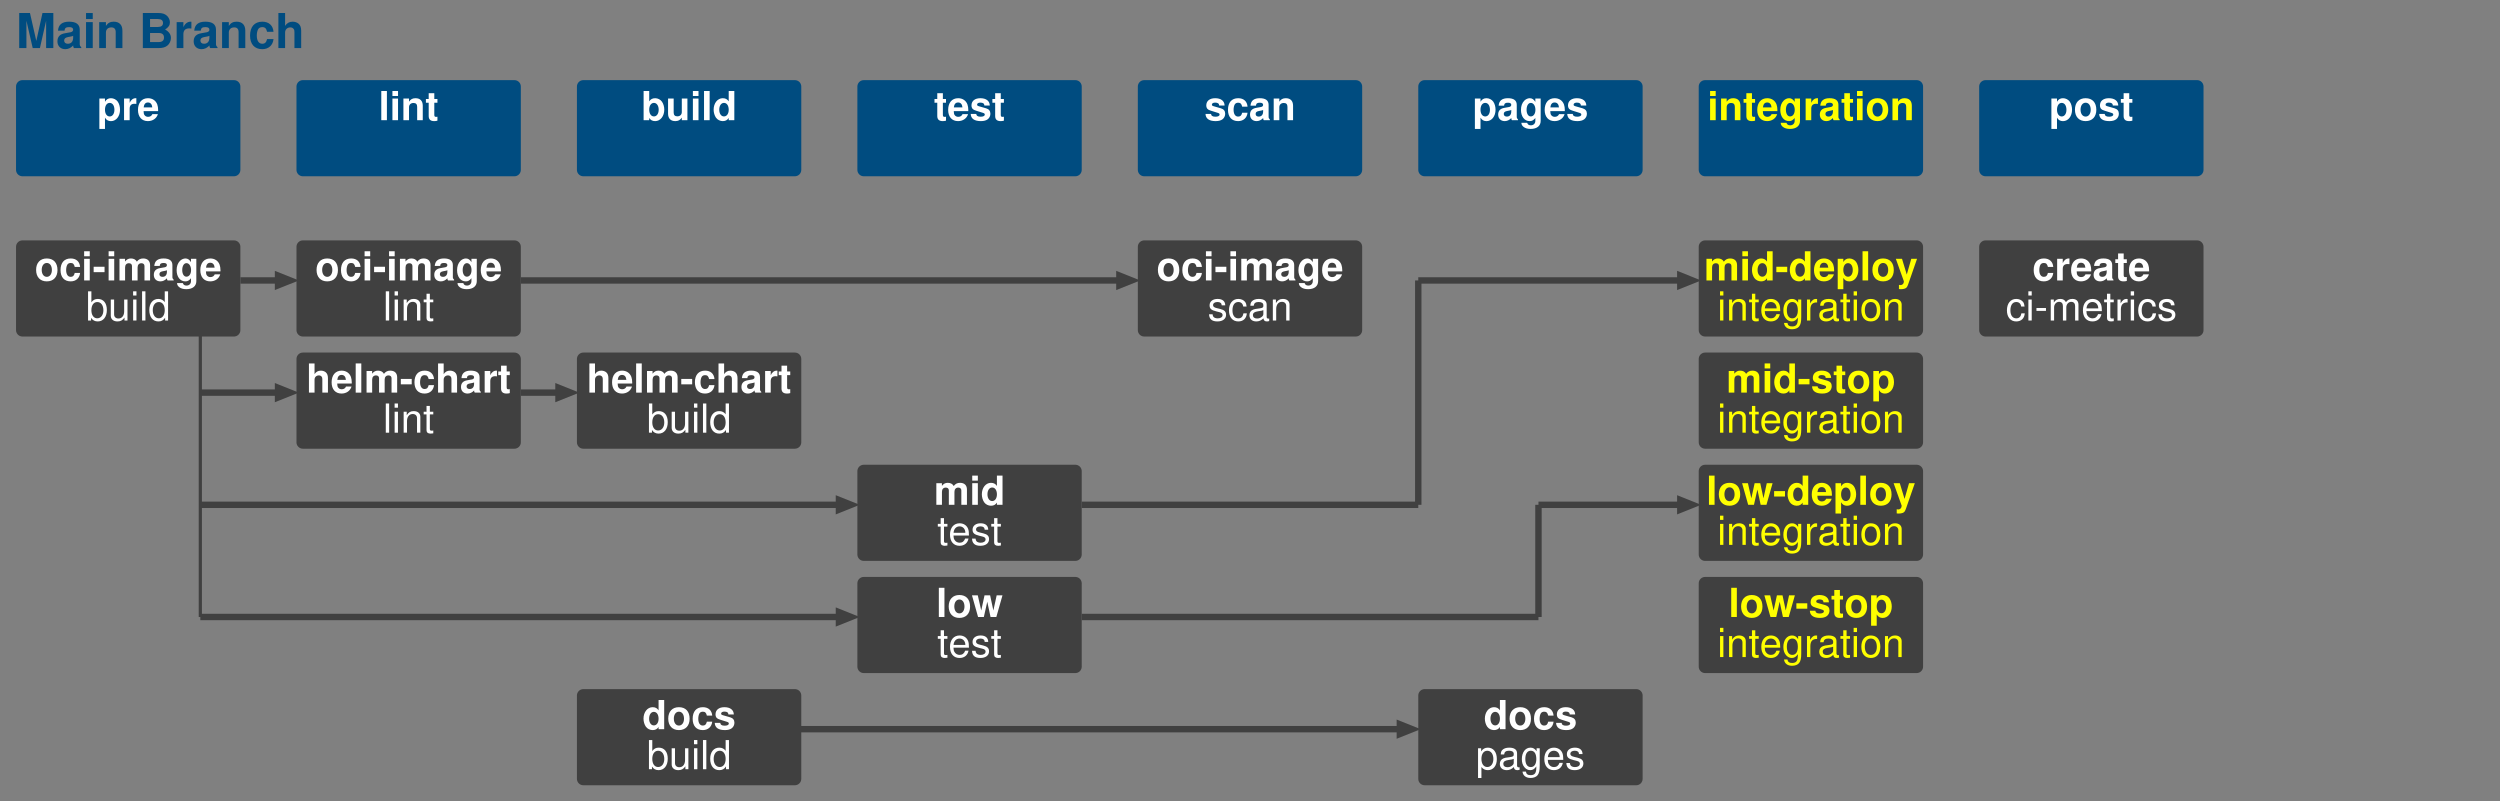 <?xml version="1.0" encoding="UTF-8"?>
<svg xmlns="http://www.w3.org/2000/svg" xmlns:xlink="http://www.w3.org/1999/xlink" width="1560pt" height="500pt" viewBox="0 0 1560 500" version="1.1">
<rect x="0" y="0" width="1560" height="500" fill="#808080" stroke="none"/>
<defs>
<g>
<symbol overflow="visible" id="glyph0-0">
<path style="stroke:none;" d=""/>
</symbol>
<symbol overflow="visible" id="glyph0-1">
<path style="stroke:none;" d="M 6.484 -17.047 L 10.406 0 L 14.906 0 L 18.781 -17.047 L 18.781 0 L 23.281 0 L 23.281 -21.875 L 16.5 -21.875 L 12.656 -4.469 L 8.703 -21.875 L 1.984 -21.875 L 1.984 0 L 6.484 0 Z M 6.484 -17.047 "/>
</symbol>
<symbol overflow="visible" id="glyph0-2">
<path style="stroke:none;" d="M 15.719 -0.516 C 15 -1.203 14.766 -1.688 14.766 -2.484 L 14.766 -11.484 C 14.766 -14.797 12.516 -16.469 8.125 -16.469 C 3.75 -16.469 1.469 -14.609 1.203 -10.859 L 5.25 -10.859 C 5.453 -12.547 6.156 -13.078 8.219 -13.078 C 9.844 -13.078 10.656 -12.547 10.656 -11.453 C 10.656 -10.922 10.375 -10.469 9.938 -10.203 C 9.359 -9.906 9.359 -9.906 7.297 -9.562 L 5.609 -9.266 C 2.406 -8.734 0.844 -7.078 0.844 -4.172 C 0.844 -1.266 2.797 0.688 5.766 0.688 C 7.562 0.688 9.188 -0.062 10.688 -1.625 C 10.688 -0.781 10.766 -0.484 11.156 0 L 15.719 0 Z M 10.656 -6.516 C 10.656 -4.078 9.453 -2.703 7.312 -2.703 C 5.906 -2.703 5.047 -3.453 5.047 -4.656 C 5.047 -5.906 5.703 -6.516 7.438 -6.875 L 8.875 -7.141 C 9.984 -7.344 10.172 -7.406 10.656 -7.656 Z M 10.656 -6.516 "/>
</symbol>
<symbol overflow="visible" id="glyph0-3">
<path style="stroke:none;" d="M 6.203 -16.203 L 2.016 -16.203 L 2.016 0 L 6.203 0 Z M 6.203 -21.875 L 2.016 -21.875 L 2.016 -18.125 L 6.203 -18.125 Z M 6.203 -21.875 "/>
</symbol>
<symbol overflow="visible" id="glyph0-4">
<path style="stroke:none;" d="M 1.891 -16.203 L 1.891 0 L 6.094 0 L 6.094 -9.719 C 6.094 -11.641 7.406 -12.906 9.484 -12.906 C 11.281 -12.906 12.188 -11.906 12.188 -9.984 L 12.188 0 L 16.375 0 L 16.375 -10.859 C 16.375 -14.453 14.438 -16.469 10.953 -16.469 C 8.766 -16.469 7.297 -15.688 6.094 -13.859 L 6.094 -16.203 Z M 1.891 -16.203 "/>
</symbol>
<symbol overflow="visible" id="glyph0-5">
<path style="stroke:none;" d=""/>
</symbol>
<symbol overflow="visible" id="glyph0-6">
<path style="stroke:none;" d="M 2.453 0 L 12.297 0 C 14.812 0 16.5 -0.484 17.812 -1.594 C 19.141 -2.703 19.984 -4.531 19.984 -6.297 C 19.984 -8.453 18.844 -10.172 16.344 -11.609 C 18.516 -12.984 19.344 -14.25 19.344 -16.109 C 19.344 -17.641 18.594 -19.203 17.375 -20.281 C 16.078 -21.391 14.547 -21.875 12.203 -21.875 L 2.453 -21.875 Z M 6.953 -18.125 L 11.844 -18.125 C 13.953 -18.125 15.031 -17.281 15.031 -15.656 C 15.031 -14.016 13.953 -13.172 11.844 -13.172 L 6.953 -13.172 Z M 6.953 -9.422 L 12.328 -9.422 C 14.516 -9.422 15.656 -8.453 15.656 -6.562 C 15.656 -4.703 14.516 -3.75 12.328 -3.75 L 6.953 -3.75 Z M 6.953 -9.422 "/>
</symbol>
<symbol overflow="visible" id="glyph0-7">
<path style="stroke:none;" d="M 1.891 -16.203 L 1.891 0 L 6.094 0 L 6.094 -8.609 C 6.094 -11.062 7.312 -12.297 9.781 -12.297 C 10.234 -12.297 10.531 -12.266 11.094 -12.188 L 11.094 -16.438 C 10.859 -16.469 10.766 -16.469 10.594 -16.469 C 8.672 -16.469 7.016 -15.203 6.094 -13.016 L 6.094 -16.203 Z M 1.891 -16.203 "/>
</symbol>
<symbol overflow="visible" id="glyph0-8">
<path style="stroke:none;" d="M 15.656 -10.141 C 15.359 -14.094 12.75 -16.469 8.672 -16.469 C 3.812 -16.469 1.016 -13.297 1.016 -7.766 C 1.016 -2.438 3.812 0.688 8.609 0.688 C 12.547 0.688 15.266 -1.734 15.656 -5.609 L 11.641 -5.609 C 11.125 -3.516 10.297 -2.703 8.609 -2.703 C 6.484 -2.703 5.219 -4.594 5.219 -7.766 C 5.219 -9.328 5.516 -10.734 6.031 -11.703 C 6.516 -12.594 7.438 -13.078 8.641 -13.078 C 10.344 -13.078 11.156 -12.266 11.641 -10.141 Z M 15.656 -10.141 "/>
</symbol>
<symbol overflow="visible" id="glyph0-9">
<path style="stroke:none;" d="M 2.016 -21.875 L 2.016 0 L 6.203 0 L 6.203 -9.719 C 6.203 -11.578 7.562 -12.906 9.453 -12.906 C 10.375 -12.906 11.062 -12.562 11.547 -11.906 C 11.938 -11.375 12.031 -10.922 12.031 -9.906 L 12.031 0 L 16.234 0 L 16.234 -10.859 C 16.234 -12.875 15.688 -14.312 14.578 -15.234 C 13.656 -16.016 12.297 -16.469 10.953 -16.469 C 8.875 -16.469 7.375 -15.656 6.203 -13.859 L 6.203 -21.875 Z M 2.016 -21.875 "/>
</symbol>
<symbol overflow="visible" id="glyph1-0">
<path style="stroke:none;" d=""/>
</symbol>
<symbol overflow="visible" id="glyph1-1">
<path style="stroke:none;" d="M 4.953 -13.5 L 1.453 -13.5 L 1.453 5.453 L 4.953 5.453 L 4.953 -1.594 C 5.797 -0.094 7 0.594 8.703 0.594 C 11.953 0.594 14.344 -2.453 14.344 -6.547 C 14.344 -8.453 13.797 -10.344 12.906 -11.594 C 12 -12.875 10.328 -13.719 8.703 -13.719 C 7 -13.719 5.797 -13 4.953 -11.5 Z M 7.906 -10.797 C 9.672 -10.797 10.844 -9.094 10.844 -6.5 C 10.844 -4.031 9.656 -2.328 7.906 -2.328 C 6.125 -2.328 4.953 -4.031 4.953 -6.547 C 4.953 -9.094 6.125 -10.797 7.906 -10.797 Z M 7.906 -10.797 "/>
</symbol>
<symbol overflow="visible" id="glyph1-2">
<path style="stroke:none;" d="M 1.578 -13.5 L 1.578 0 L 5.078 0 L 5.078 -7.172 C 5.078 -9.219 6.094 -10.25 8.156 -10.25 C 8.531 -10.25 8.781 -10.219 9.25 -10.156 L 9.25 -13.703 C 9.047 -13.719 8.969 -13.719 8.828 -13.719 C 7.219 -13.719 5.844 -12.672 5.078 -10.844 L 5.078 -13.5 Z M 1.578 -13.5 "/>
</symbol>
<symbol overflow="visible" id="glyph1-3">
<path style="stroke:none;" d="M 13.094 -5.656 C 13.125 -5.953 13.125 -6.078 13.125 -6.25 C 13.125 -7.594 12.922 -8.844 12.594 -9.797 C 11.703 -12.25 9.531 -13.719 6.797 -13.719 C 2.922 -13.719 0.547 -10.922 0.547 -6.406 C 0.547 -2.078 2.906 0.578 6.719 0.578 C 9.75 0.578 12.203 -1.125 12.969 -3.797 L 9.531 -3.797 C 9.094 -2.719 8.125 -2.094 6.844 -2.094 C 5.844 -2.094 5.047 -2.531 4.547 -3.281 C 4.219 -3.781 4.094 -4.375 4.047 -5.656 Z M 4.094 -7.969 C 4.328 -10.047 5.203 -11.047 6.75 -11.047 C 8.344 -11.047 9.297 -9.969 9.469 -7.969 Z M 4.094 -7.969 "/>
</symbol>
<symbol overflow="visible" id="glyph1-4">
<path style="stroke:none;" d="M 5.172 -18.219 L 1.672 -18.219 L 1.672 0 L 5.172 0 Z M 5.172 -18.219 "/>
</symbol>
<symbol overflow="visible" id="glyph1-5">
<path style="stroke:none;" d="M 5.172 -13.5 L 1.672 -13.5 L 1.672 0 L 5.172 0 Z M 5.172 -18.219 L 1.672 -18.219 L 1.672 -15.094 L 5.172 -15.094 Z M 5.172 -18.219 "/>
</symbol>
<symbol overflow="visible" id="glyph1-6">
<path style="stroke:none;" d="M 1.578 -13.5 L 1.578 0 L 5.078 0 L 5.078 -8.094 C 5.078 -9.703 6.172 -10.75 7.906 -10.75 C 9.406 -10.75 10.156 -9.922 10.156 -8.328 L 10.156 0 L 13.656 0 L 13.656 -9.047 C 13.656 -12.047 12.031 -13.719 9.125 -13.719 C 7.297 -13.719 6.078 -13.078 5.078 -11.547 L 5.078 -13.5 Z M 1.578 -13.5 "/>
</symbol>
<symbol overflow="visible" id="glyph1-7">
<path style="stroke:none;" d="M 7.531 -13.219 L 5.578 -13.219 L 5.578 -16.844 L 2.078 -16.844 L 2.078 -13.219 L 0.344 -13.219 L 0.344 -10.906 L 2.078 -10.906 L 2.078 -2.594 C 2.078 -0.469 3.203 0.578 5.5 0.578 C 6.297 0.578 6.875 0.5 7.531 0.297 L 7.531 -2.156 C 7.172 -2.094 7 -2.078 6.719 -2.078 C 5.797 -2.078 5.578 -2.344 5.578 -3.547 L 5.578 -10.906 L 7.531 -10.906 Z M 7.531 -13.219 "/>
</symbol>
<symbol overflow="visible" id="glyph1-8">
<path style="stroke:none;" d="M 1.469 -18.219 L 1.469 0 L 4.969 0 L 4.969 -1.375 C 5.828 -0.047 7 0.578 8.703 0.578 C 11.922 0.578 14.375 -2.5 14.375 -6.578 C 14.375 -8.406 13.828 -10.25 12.922 -11.547 C 12 -12.875 10.344 -13.719 8.703 -13.719 C 7 -13.719 5.828 -13.094 4.969 -11.75 L 4.969 -18.219 Z M 7.922 -10.797 C 9.656 -10.797 10.875 -9.047 10.875 -6.547 C 10.875 -4.078 9.672 -2.344 7.922 -2.344 C 6.156 -2.344 4.969 -4.031 4.969 -6.625 C 4.969 -9.094 6.172 -10.797 7.922 -10.797 Z M 7.922 -10.797 "/>
</symbol>
<symbol overflow="visible" id="glyph1-9">
<path style="stroke:none;" d="M 13.531 0 L 13.531 -13.5 L 10.031 -13.5 L 10.031 -5.047 C 10.031 -3.453 8.922 -2.406 7.203 -2.406 C 5.703 -2.406 4.953 -3.203 4.953 -4.828 L 4.953 -13.5 L 1.453 -13.5 L 1.453 -4.094 C 1.453 -1.094 3.078 0.578 5.969 0.578 C 7.797 0.578 9.031 -0.078 10.031 -1.594 L 10.031 0 Z M 13.531 0 "/>
</symbol>
<symbol overflow="visible" id="glyph1-10">
<path style="stroke:none;" d="M 10.125 0 L 13.625 0 L 13.625 -18.219 L 10.125 -18.219 L 10.125 -11.75 C 9.25 -13.094 8.094 -13.719 6.406 -13.719 C 3.172 -13.719 0.719 -10.625 0.719 -6.547 C 0.719 -4.719 1.281 -2.875 2.172 -1.578 C 3.094 -0.25 4.75 0.578 6.406 0.578 C 8.094 0.578 9.25 -0.031 10.125 -1.375 Z M 7.172 -10.797 C 8.953 -10.797 10.125 -9.094 10.125 -6.5 C 10.125 -4.047 8.922 -2.344 7.172 -2.344 C 5.422 -2.344 4.219 -4.078 4.219 -6.547 C 4.219 -9.078 5.422 -10.797 7.172 -10.797 Z M 7.172 -10.797 "/>
</symbol>
<symbol overflow="visible" id="glyph1-11">
<path style="stroke:none;" d="M 12.625 -9.156 C 12.578 -12 10.375 -13.719 6.75 -13.719 C 3.328 -13.719 1.203 -12 1.203 -9.219 C 1.203 -8.328 1.469 -7.547 1.953 -7.031 C 2.422 -6.547 2.844 -6.328 4.156 -5.906 L 8.328 -4.594 C 9.203 -4.328 9.5 -4.047 9.5 -3.5 C 9.5 -2.672 8.531 -2.172 6.906 -2.172 C 5.969 -2.172 5.281 -2.328 4.828 -2.656 C 4.453 -2.922 4.297 -3.203 4.156 -3.922 L 0.719 -3.922 C 0.828 -0.953 3 0.578 7.094 0.578 C 8.969 0.578 10.406 0.172 11.406 -0.625 C 12.406 -1.422 13 -2.672 13 -4 C 13 -5.75 12.125 -6.875 10.344 -7.406 L 5.922 -8.672 C 4.953 -8.969 4.703 -9.172 4.703 -9.719 C 4.703 -10.469 5.5 -10.969 6.719 -10.969 C 8.406 -10.969 9.219 -10.375 9.25 -9.156 Z M 12.625 -9.156 "/>
</symbol>
<symbol overflow="visible" id="glyph1-12">
<path style="stroke:none;" d="M 13.047 -8.453 C 12.797 -11.75 10.625 -13.719 7.219 -13.719 C 3.172 -13.719 0.844 -11.078 0.844 -6.469 C 0.844 -2.031 3.172 0.578 7.172 0.578 C 10.453 0.578 12.719 -1.453 13.047 -4.672 L 9.703 -4.672 C 9.281 -2.922 8.578 -2.25 7.172 -2.25 C 5.406 -2.25 4.344 -3.828 4.344 -6.469 C 4.344 -7.781 4.594 -8.953 5.031 -9.75 C 5.422 -10.5 6.203 -10.906 7.203 -10.906 C 8.625 -10.906 9.297 -10.219 9.703 -8.453 Z M 13.047 -8.453 "/>
</symbol>
<symbol overflow="visible" id="glyph1-13">
<path style="stroke:none;" d="M 13.094 -0.422 C 12.5 -1 12.297 -1.406 12.297 -2.078 L 12.297 -9.578 C 12.297 -12.328 10.422 -13.719 6.781 -13.719 C 3.125 -13.719 1.219 -12.172 1 -9.047 L 4.375 -9.047 C 4.547 -10.453 5.125 -10.906 6.844 -10.906 C 8.203 -10.906 8.875 -10.453 8.875 -9.547 C 8.875 -9.094 8.656 -8.719 8.281 -8.5 C 7.797 -8.25 7.797 -8.25 6.078 -7.969 L 4.672 -7.719 C 2 -7.281 0.703 -5.906 0.703 -3.469 C 0.703 -1.047 2.328 0.578 4.797 0.578 C 6.297 0.578 7.656 -0.047 8.906 -1.344 C 8.906 -0.656 8.969 -0.406 9.297 0 L 13.094 0 Z M 8.875 -5.422 C 8.875 -3.406 7.875 -2.25 6.094 -2.25 C 4.922 -2.25 4.203 -2.875 4.203 -3.875 C 4.203 -4.922 4.75 -5.422 6.203 -5.719 L 7.406 -5.953 C 8.328 -6.125 8.469 -6.172 8.875 -6.375 Z M 8.875 -5.422 "/>
</symbol>
<symbol overflow="visible" id="glyph1-14">
<path style="stroke:none;" d="M 10 -13.5 L 10 -11.422 C 9.031 -13 7.953 -13.719 6.531 -13.719 C 5.328 -13.719 4 -13.125 3.078 -12.156 C 1.719 -10.75 1.031 -8.797 1.031 -6.422 C 1.031 -2.281 3.219 0.578 6.453 0.578 C 7.906 0.578 8.781 0.094 10 -1.375 L 10 0.453 C 10 2.078 8.844 3.203 7.203 3.203 C 5.953 3.203 5.172 2.656 4.906 1.625 L 1.297 1.625 C 1.328 2.672 1.703 3.406 2.625 4.156 C 3.703 5.031 5.172 5.453 7.078 5.453 C 10.969 5.453 13.328 3.578 13.328 0.453 L 13.328 -13.5 Z M 7.172 -10.797 C 8.828 -10.797 10.047 -8.969 10.047 -6.469 C 10.047 -4.031 8.875 -2.344 7.125 -2.344 C 5.594 -2.344 4.531 -4.031 4.531 -6.469 C 4.531 -9.031 5.594 -10.797 7.172 -10.797 Z M 7.172 -10.797 "/>
</symbol>
<symbol overflow="visible" id="glyph1-15">
<path style="stroke:none;" d="M 7.531 -13.719 C 3.406 -13.719 0.875 -11 0.875 -6.578 C 0.875 -2.125 3.406 0.578 7.547 0.578 C 11.672 0.578 14.219 -2.125 14.219 -6.469 C 14.219 -11.047 11.75 -13.719 7.531 -13.719 Z M 7.547 -10.906 C 9.469 -10.906 10.719 -9.172 10.719 -6.531 C 10.719 -4 9.422 -2.25 7.547 -2.25 C 5.656 -2.25 4.375 -3.969 4.375 -6.578 C 4.375 -9.172 5.656 -10.906 7.547 -10.906 Z M 7.547 -10.906 "/>
</symbol>
<symbol overflow="visible" id="glyph1-16">
<path style="stroke:none;" d="M 7.453 -8.547 L 0.656 -8.547 L 0.656 -5.172 L 7.453 -5.172 Z M 7.453 -8.547 "/>
</symbol>
<symbol overflow="visible" id="glyph1-17">
<path style="stroke:none;" d="M 1.5 -13.5 L 1.5 0 L 5 0 L 5 -8.094 C 5 -9.781 5.906 -10.75 7.406 -10.75 C 8.578 -10.75 9.297 -10.078 9.297 -9 L 9.297 0 L 12.797 0 L 12.797 -8.094 C 12.797 -9.75 13.703 -10.75 15.203 -10.75 C 16.375 -10.75 17.094 -10.078 17.094 -9 L 17.094 0 L 20.594 0 L 20.594 -9.547 C 20.594 -12.172 19 -13.719 16.297 -13.719 C 14.578 -13.719 13.406 -13.125 12.344 -11.719 C 11.703 -13 10.344 -13.719 8.672 -13.719 C 7.125 -13.719 6.125 -13.219 4.969 -11.828 L 4.969 -13.5 Z M 1.5 -13.5 "/>
</symbol>
<symbol overflow="visible" id="glyph1-18">
<path style="stroke:none;" d="M 1.672 -18.219 L 1.672 0 L 5.172 0 L 5.172 -8.094 C 5.172 -9.656 6.297 -10.75 7.875 -10.75 C 8.656 -10.75 9.219 -10.469 9.625 -9.922 C 9.953 -9.469 10.031 -9.094 10.031 -8.25 L 10.031 0 L 13.531 0 L 13.531 -9.047 C 13.531 -10.719 13.078 -11.922 12.156 -12.703 C 11.375 -13.344 10.25 -13.719 9.125 -13.719 C 7.406 -13.719 6.156 -13.047 5.172 -11.547 L 5.172 -18.219 Z M 1.672 -18.219 "/>
</symbol>
<symbol overflow="visible" id="glyph1-19">
<path style="stroke:none;" d="M 15.328 0 L 19.156 -13.5 L 15.531 -13.5 L 13.469 -4.047 L 11.453 -13.5 L 7.953 -13.5 L 5.906 -4.047 L 3.75 -13.5 L 0.125 -13.5 L 3.922 0 L 7.531 0 L 9.672 -9.531 L 11.703 0 Z M 15.328 0 "/>
</symbol>
<symbol overflow="visible" id="glyph1-20">
<path style="stroke:none;" d="M 9.844 -13.5 L 7.047 -3.672 L 4.078 -13.5 L 0.219 -13.5 L 5.25 0.547 C 5.25 1.953 4.375 2.906 3.078 2.906 C 2.797 2.906 2.578 2.844 2.156 2.75 L 2.156 5.375 C 2.672 5.453 2.969 5.469 3.406 5.469 C 4.297 5.469 5.297 5.297 5.922 5.047 C 6.906 4.656 7.328 4.094 7.906 2.469 L 13.453 -13.5 Z M 9.844 -13.5 "/>
</symbol>
<symbol overflow="visible" id="glyph2-0">
<path style="stroke:none;" d=""/>
</symbol>
<symbol overflow="visible" id="glyph2-1">
<path style="stroke:none;" d="M 3.797 -18.219 L 1.703 -18.219 L 1.703 0 L 3.797 0 Z M 3.797 -18.219 "/>
</symbol>
<symbol overflow="visible" id="glyph2-2">
<path style="stroke:none;" d="M 3.75 -13.094 L 1.672 -13.094 L 1.672 0 L 3.75 0 Z M 3.75 -18.219 L 1.656 -18.219 L 1.656 -15.594 L 3.75 -15.594 Z M 3.75 -18.219 "/>
</symbol>
<symbol overflow="visible" id="glyph2-3">
<path style="stroke:none;" d="M 1.75 -13.094 L 1.75 0 L 3.844 0 L 3.844 -7.219 C 3.844 -9.906 5.25 -11.656 7.406 -11.656 C 9.047 -11.656 10.094 -10.656 10.094 -9.078 L 10.094 0 L 12.172 0 L 12.172 -9.906 C 12.172 -12.078 10.547 -13.469 8.031 -13.469 C 6.078 -13.469 4.828 -12.719 3.672 -10.906 L 3.672 -13.094 Z M 1.75 -13.094 "/>
</symbol>
<symbol overflow="visible" id="glyph2-4">
<path style="stroke:none;" d="M 6.344 -13.094 L 4.203 -13.094 L 4.203 -16.703 L 2.125 -16.703 L 2.125 -13.094 L 0.344 -13.094 L 0.344 -11.406 L 2.125 -11.406 L 2.125 -1.5 C 2.125 -0.156 3.031 0.578 4.656 0.578 C 5.203 0.578 5.656 0.531 6.344 0.406 L 6.344 -1.344 C 6.047 -1.281 5.781 -1.25 5.344 -1.25 C 4.453 -1.25 4.203 -1.5 4.203 -2.422 L 4.203 -11.406 L 6.344 -11.406 Z M 6.344 -13.094 "/>
</symbol>
<symbol overflow="visible" id="glyph2-5">
<path style="stroke:none;" d="M 1.344 -18.219 L 1.344 0 L 3.219 0 L 3.219 -1.672 C 4.219 -0.156 5.547 0.578 7.375 0.578 C 10.828 0.578 13.078 -2.25 13.078 -6.594 C 13.078 -10.844 10.953 -13.469 7.469 -13.469 C 5.672 -13.469 4.406 -12.797 3.422 -11.328 L 3.422 -18.219 Z M 7.078 -11.531 C 9.406 -11.531 10.906 -9.5 10.906 -6.375 C 10.906 -3.406 9.344 -1.375 7.078 -1.375 C 4.844 -1.375 3.422 -3.375 3.422 -6.453 C 3.422 -9.531 4.844 -11.531 7.078 -11.531 Z M 7.078 -11.531 "/>
</symbol>
<symbol overflow="visible" id="glyph2-6">
<path style="stroke:none;" d="M 12.047 0 L 12.047 -13.094 L 9.969 -13.094 L 9.969 -5.672 C 9.969 -3 8.578 -1.25 6.406 -1.25 C 4.75 -1.25 3.703 -2.25 3.703 -3.828 L 3.703 -13.094 L 1.625 -13.094 L 1.625 -3 C 1.625 -0.828 3.25 0.578 5.797 0.578 C 7.719 0.578 8.953 -0.094 10.172 -1.828 L 10.172 0 Z M 12.047 0 "/>
</symbol>
<symbol overflow="visible" id="glyph2-7">
<path style="stroke:none;" d="M 12.375 -18.219 L 10.297 -18.219 L 10.297 -11.453 C 9.422 -12.781 8.031 -13.469 6.281 -13.469 C 2.875 -13.469 0.656 -10.75 0.656 -6.578 C 0.656 -2.156 2.797 0.578 6.344 0.578 C 8.156 0.578 9.406 -0.094 10.531 -1.719 L 10.531 0 L 12.375 0 Z M 6.625 -11.531 C 8.875 -11.531 10.297 -9.547 10.297 -6.406 C 10.297 -3.375 8.844 -1.375 6.656 -1.375 C 4.344 -1.375 2.828 -3.406 2.828 -6.453 C 2.828 -9.5 4.344 -11.531 6.625 -11.531 Z M 6.625 -11.531 "/>
</symbol>
<symbol overflow="visible" id="glyph2-8">
<path style="stroke:none;" d="M 12.828 -5.844 C 12.828 -7.844 12.672 -9.047 12.297 -10.031 C 11.453 -12.172 9.453 -13.469 7 -13.469 C 3.344 -13.469 1 -10.703 1 -6.375 C 1 -2.047 3.25 0.578 6.953 0.578 C 9.953 0.578 12.031 -1.125 12.547 -3.969 L 10.453 -3.969 C 9.875 -2.25 8.703 -1.344 7.031 -1.344 C 5.703 -1.344 4.578 -1.953 3.875 -3.047 C 3.375 -3.797 3.203 -4.547 3.172 -5.844 Z M 3.219 -7.547 C 3.406 -9.969 4.875 -11.547 6.969 -11.547 C 9.094 -11.547 10.578 -9.906 10.578 -7.547 Z M 3.219 -7.547 "/>
</symbol>
<symbol overflow="visible" id="glyph2-9">
<path style="stroke:none;" d="M 10.953 -9.453 C 10.922 -12.031 9.219 -13.469 6.203 -13.469 C 3.156 -13.469 1.172 -11.906 1.172 -9.469 C 1.172 -7.422 2.219 -6.453 5.328 -5.703 L 7.281 -5.219 C 8.719 -4.875 9.297 -4.344 9.297 -3.422 C 9.297 -2.172 8.078 -1.344 6.25 -1.344 C 5.125 -1.344 4.172 -1.672 3.656 -2.219 C 3.328 -2.594 3.172 -2.969 3.047 -3.906 L 0.844 -3.906 C 0.953 -0.875 2.656 0.578 6.078 0.578 C 9.375 0.578 11.469 -1.047 11.469 -3.578 C 11.469 -5.531 10.375 -6.594 7.781 -7.219 L 5.781 -7.703 C 4.078 -8.094 3.344 -8.656 3.344 -9.578 C 3.344 -10.797 4.422 -11.547 6.125 -11.547 C 7.797 -11.547 8.703 -10.828 8.75 -9.453 Z M 10.953 -9.453 "/>
</symbol>
<symbol overflow="visible" id="glyph2-10">
<path style="stroke:none;" d="M 11.781 -8.703 C 11.672 -9.969 11.406 -10.797 10.906 -11.531 C 10 -12.75 8.422 -13.469 6.594 -13.469 C 3.047 -13.469 0.781 -10.672 0.781 -6.328 C 0.781 -2.094 3.031 0.578 6.578 0.578 C 9.703 0.578 11.672 -1.297 11.922 -4.5 L 9.828 -4.5 C 9.469 -2.406 8.406 -1.344 6.625 -1.344 C 4.328 -1.344 2.953 -3.219 2.953 -6.328 C 2.953 -9.594 4.297 -11.547 6.578 -11.547 C 8.328 -11.547 9.422 -10.531 9.672 -8.703 Z M 11.781 -8.703 "/>
</symbol>
<symbol overflow="visible" id="glyph2-11">
<path style="stroke:none;" d="M 13.375 -1.219 C 13.156 -1.172 13.047 -1.172 12.922 -1.172 C 12.203 -1.172 11.797 -1.547 11.797 -2.203 L 11.797 -9.906 C 11.797 -12.219 10.094 -13.469 6.875 -13.469 C 4.953 -13.469 3.422 -12.922 2.531 -11.953 C 1.922 -11.281 1.672 -10.531 1.625 -9.219 L 3.719 -9.219 C 3.906 -10.828 4.844 -11.547 6.797 -11.547 C 8.703 -11.547 9.719 -10.844 9.719 -9.594 L 9.719 -9.047 C 9.703 -8.156 9.25 -7.828 7.547 -7.594 C 4.594 -7.219 4.156 -7.125 3.344 -6.797 C 1.828 -6.156 1.047 -5 1.047 -3.297 C 1.047 -0.922 2.703 0.578 5.344 0.578 C 7 0.578 8.328 0 9.797 -1.344 C 9.953 0 10.594 0.578 11.953 0.578 C 12.406 0.578 12.672 0.531 13.375 0.344 Z M 9.719 -4.125 C 9.719 -3.422 9.531 -3 8.906 -2.422 C 8.047 -1.656 7.031 -1.25 5.797 -1.25 C 4.172 -1.25 3.219 -2.031 3.219 -3.344 C 3.219 -4.719 4.125 -5.422 6.375 -5.75 C 8.594 -6.047 9.031 -6.156 9.719 -6.469 Z M 9.719 -4.125 "/>
</symbol>
<symbol overflow="visible" id="glyph2-12">
<path style="stroke:none;" d="M 1.344 5.453 L 3.453 5.453 L 3.453 -1.375 C 4.547 -0.031 5.781 0.578 7.469 0.578 C 10.875 0.578 13.078 -2.156 13.078 -6.328 C 13.078 -10.719 10.922 -13.469 7.453 -13.469 C 5.672 -13.469 4.25 -12.672 3.281 -11.125 L 3.281 -13.094 L 1.344 -13.094 Z M 7.094 -11.531 C 9.406 -11.531 10.906 -9.5 10.906 -6.375 C 10.906 -3.406 9.375 -1.375 7.094 -1.375 C 4.875 -1.375 3.453 -3.375 3.453 -6.453 C 3.453 -9.531 4.875 -11.531 7.094 -11.531 Z M 7.094 -11.531 "/>
</symbol>
<symbol overflow="visible" id="glyph2-13">
<path style="stroke:none;" d="M 10.094 -13.094 L 10.094 -11.203 C 9.047 -12.781 7.906 -13.469 6.25 -13.469 C 3.078 -13.469 0.875 -10.531 0.875 -6.328 C 0.875 -4.125 1.406 -2.531 2.531 -1.203 C 3.5 -0.047 4.75 0.578 6.094 0.578 C 7.672 0.578 8.797 -0.125 9.906 -1.781 L 9.906 -1.094 C 9.906 2.406 8.922 3.703 6.328 3.703 C 4.547 3.703 3.625 3 3.422 1.5 L 1.297 1.5 C 1.5 3.922 3.422 5.453 6.281 5.453 C 8.203 5.453 9.797 4.828 10.656 3.781 C 11.656 2.547 12.031 0.922 12.031 -2.156 L 12.031 -13.094 Z M 6.453 -11.547 C 8.656 -11.547 9.906 -9.703 9.906 -6.375 C 9.906 -3.203 8.625 -1.344 6.453 -1.344 C 4.297 -1.344 3.047 -3.219 3.047 -6.453 C 3.047 -9.656 4.297 -11.547 6.453 -11.547 Z M 6.453 -11.547 "/>
</symbol>
<symbol overflow="visible" id="glyph2-14">
<path style="stroke:none;" d="M 1.719 -13.094 L 1.719 0 L 3.828 0 L 3.828 -6.797 C 3.844 -9.953 5.156 -11.344 8.031 -11.281 L 8.031 -13.406 C 7.672 -13.453 7.469 -13.469 7.219 -13.469 C 5.875 -13.469 4.844 -12.672 3.656 -10.719 L 3.656 -13.094 Z M 1.719 -13.094 "/>
</symbol>
<symbol overflow="visible" id="glyph2-15">
<path style="stroke:none;" d="M 6.797 -13.469 C 3.094 -13.469 0.906 -10.844 0.906 -6.453 C 0.906 -2.031 3.094 0.578 6.828 0.578 C 10.531 0.578 12.75 -2.047 12.75 -6.344 C 12.75 -10.906 10.594 -13.469 6.797 -13.469 Z M 6.828 -11.547 C 9.172 -11.547 10.578 -9.625 10.578 -6.375 C 10.578 -3.281 9.125 -1.344 6.828 -1.344 C 4.5 -1.344 3.078 -3.281 3.078 -6.453 C 3.078 -9.625 4.5 -11.547 6.828 -11.547 Z M 6.828 -11.547 "/>
</symbol>
<symbol overflow="visible" id="glyph2-16">
<path style="stroke:none;" d="M 7.094 -7.797 L 1.156 -7.797 L 1.156 -6 L 7.094 -6 Z M 7.094 -7.797 "/>
</symbol>
<symbol overflow="visible" id="glyph2-17">
<path style="stroke:none;" d="M 1.75 -13.094 L 1.75 0 L 3.844 0 L 3.844 -8.219 C 3.844 -10.125 5.219 -11.656 6.922 -11.656 C 8.469 -11.656 9.344 -10.703 9.344 -9.031 L 9.344 0 L 11.453 0 L 11.453 -8.219 C 11.453 -10.125 12.828 -11.656 14.531 -11.656 C 16.047 -11.656 16.953 -10.672 16.953 -9.031 L 16.953 0 L 19.047 0 L 19.047 -9.828 C 19.047 -12.172 17.703 -13.469 15.25 -13.469 C 13.5 -13.469 12.453 -12.953 11.219 -11.469 C 10.453 -12.875 9.406 -13.469 7.703 -13.469 C 5.953 -13.469 4.781 -12.828 3.672 -11.25 L 3.672 -13.094 Z M 1.75 -13.094 "/>
</symbol>
</g>
</defs>
<g id="surface1">
<g style="fill:rgb(0%,30.005%,50%);fill-opacity:1;">
  <use xlink:href="#glyph0-1" x="10" y="30"/>
  <use xlink:href="#glyph0-2" x="34.99" y="30"/>
  <use xlink:href="#glyph0-3" x="51.67" y="30"/>
  <use xlink:href="#glyph0-4" x="60.01" y="30"/>
  <use xlink:href="#glyph0-5" x="78.34" y="30"/>
  <use xlink:href="#glyph0-6" x="86.68" y="30"/>
  <use xlink:href="#glyph0-7" x="108.34" y="30"/>
  <use xlink:href="#glyph0-2" x="120.01" y="30"/>
  <use xlink:href="#glyph0-4" x="136.69" y="30"/>
  <use xlink:href="#glyph0-8" x="155.02" y="30"/>
  <use xlink:href="#glyph0-9" x="171.7" y="30"/>
</g>
<path style=" stroke:none;fill-rule:nonzero;fill:rgb(0%,30.005%,50%);fill-opacity:1;" d="M 14 110 C 11.789 110 10 108.211 10 106 L 10 54 C 10 51.789 11.789 50 14 50 L 146 50 C 148.211 50 150 51.789 150 54 L 150 106 C 150 108.211 148.211 110 146 110 "/>
<path style=" stroke:none;fill-rule:nonzero;fill:rgb(0%,30.005%,50%);fill-opacity:1;" d="M 189 110 C 186.789 110 185 108.211 185 106 L 185 54 C 185 51.789 186.789 50 189 50 L 321 50 C 323.211 50 325 51.789 325 54 L 325 106 C 325 108.211 323.211 110 321 110 "/>
<path style=" stroke:none;fill-rule:nonzero;fill:rgb(0%,30.005%,50%);fill-opacity:1;" d="M 364 110 C 361.789 110 360 108.211 360 106 L 360 54 C 360 51.789 361.789 50 364 50 L 496 50 C 498.211 50 500 51.789 500 54 L 500 106 C 500 108.211 498.211 110 496 110 "/>
<path style=" stroke:none;fill-rule:nonzero;fill:rgb(0%,30.005%,50%);fill-opacity:1;" d="M 539 110 C 536.789 110 535 108.211 535 106 L 535 54 C 535 51.789 536.789 50 539 50 L 671 50 C 673.211 50 675 51.789 675 54 L 675 106 C 675 108.211 673.211 110 671 110 "/>
<path style=" stroke:none;fill-rule:nonzero;fill:rgb(0%,30.005%,50%);fill-opacity:1;" d="M 714 110 C 711.789 110 710 108.211 710 106 L 710 54 C 710 51.789 711.789 50 714 50 L 846 50 C 848.211 50 850 51.789 850 54 L 850 106 C 850 108.211 848.211 110 846 110 "/>
<path style=" stroke:none;fill-rule:nonzero;fill:rgb(0%,30.005%,50%);fill-opacity:1;" d="M 889 110 C 886.789 110 885 108.211 885 106 L 885 54 C 885 51.789 886.789 50 889 50 L 1021 50 C 1023.211 50 1025 51.789 1025 54 L 1025 106 C 1025 108.211 1023.211 110 1021 110 "/>
<path style=" stroke:none;fill-rule:nonzero;fill:rgb(0%,30.005%,50%);fill-opacity:1;" d="M 1064 110 C 1061.789 110 1060 108.211 1060 106 L 1060 54 C 1060 51.789 1061.789 50 1064 50 L 1196 50 C 1198.211 50 1200 51.789 1200 54 L 1200 106 C 1200 108.211 1198.211 110 1196 110 "/>
<path style=" stroke:none;fill-rule:nonzero;fill:rgb(0%,30.005%,50%);fill-opacity:1;" d="M 1239 110 C 1236.789 110 1235 108.211 1235 106 L 1235 54 C 1235 51.789 1236.789 50 1239 50 L 1371 50 C 1373.211 50 1375 51.789 1375 54 L 1375 106 C 1375 108.211 1373.211 110 1371 110 "/>
<g style="fill:rgb(100%,100%,100%);fill-opacity:1;">
  <use xlink:href="#glyph1-1" x="60.553" y="75"/>
  <use xlink:href="#glyph1-2" x="75.828" y="75"/>
  <use xlink:href="#glyph1-3" x="85.553" y="75"/>
</g>
<g style="fill:rgb(100%,100%,100%);fill-opacity:1;">
  <use xlink:href="#glyph1-4" x="236.252" y="75"/>
  <use xlink:href="#glyph1-5" x="243.202" y="75"/>
  <use xlink:href="#glyph1-6" x="250.152" y="75"/>
  <use xlink:href="#glyph1-7" x="265.427" y="75"/>
</g>
<g style="fill:rgb(100%,100%,100%);fill-opacity:1;">
  <use xlink:href="#glyph1-8" x="400.141" y="75"/>
  <use xlink:href="#glyph1-9" x="415.416" y="75"/>
  <use xlink:href="#glyph1-5" x="430.691" y="75"/>
  <use xlink:href="#glyph1-4" x="437.641" y="75"/>
  <use xlink:href="#glyph1-10" x="444.591" y="75"/>
</g>
<g style="fill:rgb(100%,100%,100%);fill-opacity:1;">
  <use xlink:href="#glyph1-7" x="582.777" y="75"/>
  <use xlink:href="#glyph1-3" x="591.102" y="75"/>
  <use xlink:href="#glyph1-11" x="605.002" y="75"/>
  <use xlink:href="#glyph1-7" x="618.902" y="75"/>
</g>
<g style="fill:rgb(100%,100%,100%);fill-opacity:1;">
  <use xlink:href="#glyph1-11" x="751.516" y="75"/>
  <use xlink:href="#glyph1-12" x="765.416" y="75"/>
  <use xlink:href="#glyph1-13" x="779.316" y="75"/>
  <use xlink:href="#glyph1-6" x="793.216" y="75"/>
</g>
<g style="fill:rgb(100%,100%,100%);fill-opacity:1;">
  <use xlink:href="#glyph1-1" x="918.879" y="75"/>
  <use xlink:href="#glyph1-13" x="934.154" y="75"/>
  <use xlink:href="#glyph1-14" x="948.054" y="75"/>
  <use xlink:href="#glyph1-3" x="963.329" y="75"/>
  <use xlink:href="#glyph1-11" x="977.229" y="75"/>
</g>
<g style="fill:rgb(100%,100%,100%);fill-opacity:1;">
  <use xlink:href="#glyph1-1" x="1278.616" y="75"/>
  <use xlink:href="#glyph1-15" x="1293.891" y="75"/>
  <use xlink:href="#glyph1-11" x="1309.166" y="75"/>
  <use xlink:href="#glyph1-7" x="1323.066" y="75"/>
</g>
<g style="fill:rgb(100%,100%,0%);fill-opacity:1;">
  <use xlink:href="#glyph1-5" x="1065.42" y="75"/>
  <use xlink:href="#glyph1-6" x="1072.37" y="75"/>
  <use xlink:href="#glyph1-7" x="1087.645" y="75"/>
  <use xlink:href="#glyph1-3" x="1095.97" y="75"/>
  <use xlink:href="#glyph1-14" x="1109.87" y="75"/>
  <use xlink:href="#glyph1-2" x="1125.145" y="75"/>
  <use xlink:href="#glyph1-13" x="1134.87" y="75"/>
  <use xlink:href="#glyph1-7" x="1148.77" y="75"/>
  <use xlink:href="#glyph1-5" x="1157.095" y="75"/>
  <use xlink:href="#glyph1-15" x="1164.045" y="75"/>
  <use xlink:href="#glyph1-6" x="1179.32" y="75"/>
</g>
<path style="fill:none;stroke-width:4;stroke-linecap:butt;stroke-linejoin:miter;stroke:rgb(25%,25%,25%);stroke-opacity:1;stroke-miterlimit:10;" d="M 250 650 L 250 230 " transform="matrix(0.5,0,0,-0.5,0,500)"/>
<path style="fill:none;stroke-width:8;stroke-linecap:butt;stroke-linejoin:miter;stroke:rgb(25%,25%,25%);stroke-opacity:1;stroke-miterlimit:10;" d="M 300 650 L 346 650 " transform="matrix(0.5,0,0,-0.5,0,500)"/>
<path style=" stroke:none;fill-rule:nonzero;fill:rgb(25%,25%,25%);fill-opacity:1;" d="M 186.5 175 L 171.5 169 L 171.5 181 Z M 186.5 175 "/>
<path style="fill:none;stroke-width:8;stroke-linecap:butt;stroke-linejoin:miter;stroke:rgb(25%,25%,25%);stroke-opacity:1;stroke-miterlimit:10;" d="M 650 650 L 1396 650 " transform="matrix(0.5,0,0,-0.5,0,500)"/>
<path style=" stroke:none;fill-rule:nonzero;fill:rgb(25%,25%,25%);fill-opacity:1;" d="M 711.5 175 L 696.5 169 L 696.5 181 Z M 711.5 175 "/>
<path style="fill:none;stroke-width:8;stroke-linecap:butt;stroke-linejoin:miter;stroke:rgb(25%,25%,25%);stroke-opacity:1;stroke-miterlimit:10;" d="M 250 510 L 346 510 " transform="matrix(0.5,0,0,-0.5,0,500)"/>
<path style=" stroke:none;fill-rule:nonzero;fill:rgb(25%,25%,25%);fill-opacity:1;" d="M 186.5 245 L 171.5 239 L 171.5 251 Z M 186.5 245 "/>
<path style="fill:none;stroke-width:8;stroke-linecap:butt;stroke-linejoin:miter;stroke:rgb(25%,25%,25%);stroke-opacity:1;stroke-miterlimit:10;" d="M 650 510 L 696 510 " transform="matrix(0.5,0,0,-0.5,0,500)"/>
<path style=" stroke:none;fill-rule:nonzero;fill:rgb(25%,25%,25%);fill-opacity:1;" d="M 361.5 245 L 346.5 239 L 346.5 251 Z M 361.5 245 "/>
<path style="fill:none;stroke-width:8;stroke-linecap:butt;stroke-linejoin:miter;stroke:rgb(25%,25%,25%);stroke-opacity:1;stroke-miterlimit:10;" d="M 250 370 L 1046 370 " transform="matrix(0.5,0,0,-0.5,0,500)"/>
<path style=" stroke:none;fill-rule:nonzero;fill:rgb(25%,25%,25%);fill-opacity:1;" d="M 536.5 315 L 521.5 309 L 521.5 321 Z M 536.5 315 "/>
<path style="fill:none;stroke-width:8;stroke-linecap:butt;stroke-linejoin:miter;stroke:rgb(25%,25%,25%);stroke-opacity:1;stroke-miterlimit:10;" d="M 250 230 L 1046 230 " transform="matrix(0.5,0,0,-0.5,0,500)"/>
<path style=" stroke:none;fill-rule:nonzero;fill:rgb(25%,25%,25%);fill-opacity:1;" d="M 536.5 385 L 521.5 379 L 521.5 391 Z M 536.5 385 "/>
<path style="fill:none;stroke-width:8;stroke-linecap:butt;stroke-linejoin:miter;stroke:rgb(25%,25%,25%);stroke-opacity:1;stroke-miterlimit:10;" d="M 988 90 L 1746 90 " transform="matrix(0.5,0,0,-0.5,0,500)"/>
<path style=" stroke:none;fill-rule:nonzero;fill:rgb(25%,25%,25%);fill-opacity:1;" d="M 886.5 455 L 871.5 449 L 871.5 461 Z M 886.5 455 "/>
<path style=" stroke:none;fill-rule:nonzero;fill:rgb(25%,25%,25%);fill-opacity:1;" d="M 189 210 C 186.789 210 185 208.211 185 206 L 185 154 C 185 151.789 186.789 150 189 150 L 321 150 C 323.211 150 325 151.789 325 154 L 325 206 C 325 208.211 323.211 210 321 210 "/>
<path style=" stroke:none;fill-rule:nonzero;fill:rgb(25%,25%,25%);fill-opacity:1;" d="M 189 280 C 186.789 280 185 278.211 185 276 L 185 224 C 185 221.789 186.789 220 189 220 L 321 220 C 323.211 220 325 221.789 325 224 L 325 276 C 325 278.211 323.211 280 321 280 "/>
<g style="fill:rgb(100%,100%,100%);fill-opacity:1;">
  <use xlink:href="#glyph1-15" x="196.656" y="175"/>
  <use xlink:href="#glyph1-12" x="211.931" y="175"/>
  <use xlink:href="#glyph1-5" x="225.831" y="175"/>
  <use xlink:href="#glyph1-16" x="232.781" y="175"/>
  <use xlink:href="#glyph1-5" x="241.106" y="175"/>
  <use xlink:href="#glyph1-17" x="248.056" y="175"/>
  <use xlink:href="#glyph1-13" x="270.281" y="175"/>
  <use xlink:href="#glyph1-14" x="284.181" y="175"/>
  <use xlink:href="#glyph1-3" x="299.456" y="175"/>
</g>
<g style="fill:rgb(100%,100%,100%);fill-opacity:1;">
  <use xlink:href="#glyph1-18" x="191.105" y="245"/>
  <use xlink:href="#glyph1-3" x="206.38" y="245"/>
  <use xlink:href="#glyph1-4" x="220.28" y="245"/>
  <use xlink:href="#glyph1-17" x="227.23" y="245"/>
  <use xlink:href="#glyph1-16" x="249.455" y="245"/>
  <use xlink:href="#glyph1-12" x="257.78" y="245"/>
  <use xlink:href="#glyph1-18" x="271.68" y="245"/>
  <use xlink:href="#glyph1-13" x="286.955" y="245"/>
  <use xlink:href="#glyph1-2" x="300.855" y="245"/>
  <use xlink:href="#glyph1-7" x="310.58" y="245"/>
</g>
<g style="fill:rgb(100%,100%,100%);fill-opacity:1;">
  <use xlink:href="#glyph2-1" x="239.027" y="200"/>
  <use xlink:href="#glyph2-2" x="244.577" y="200"/>
  <use xlink:href="#glyph2-3" x="250.127" y="200"/>
  <use xlink:href="#glyph2-4" x="264.027" y="200"/>
</g>
<g style="fill:rgb(100%,100%,100%);fill-opacity:1;">
  <use xlink:href="#glyph2-1" x="239.027" y="270"/>
  <use xlink:href="#glyph2-2" x="244.577" y="270"/>
  <use xlink:href="#glyph2-3" x="250.127" y="270"/>
  <use xlink:href="#glyph2-4" x="264.027" y="270"/>
</g>
<path style=" stroke:none;fill-rule:nonzero;fill:rgb(25%,25%,25%);fill-opacity:1;" d="M 14 210 C 11.789 210 10 208.211 10 206 L 10 154 C 10 151.789 11.789 150 14 150 L 146 150 C 148.211 150 150 151.789 150 154 L 150 206 C 150 208.211 148.211 210 146 210 "/>
<g style="fill:rgb(100%,100%,100%);fill-opacity:1;">
  <use xlink:href="#glyph1-15" x="21.656" y="175"/>
  <use xlink:href="#glyph1-12" x="36.931" y="175"/>
  <use xlink:href="#glyph1-5" x="50.831" y="175"/>
  <use xlink:href="#glyph1-16" x="57.781" y="175"/>
  <use xlink:href="#glyph1-5" x="66.106" y="175"/>
  <use xlink:href="#glyph1-17" x="73.056" y="175"/>
  <use xlink:href="#glyph1-13" x="95.281" y="175"/>
  <use xlink:href="#glyph1-14" x="109.181" y="175"/>
  <use xlink:href="#glyph1-3" x="124.456" y="175"/>
</g>
<g style="fill:rgb(100%,100%,100%);fill-opacity:1;">
  <use xlink:href="#glyph2-5" x="53.604" y="200"/>
  <use xlink:href="#glyph2-6" x="67.504" y="200"/>
  <use xlink:href="#glyph2-2" x="81.404" y="200"/>
  <use xlink:href="#glyph2-1" x="86.954" y="200"/>
  <use xlink:href="#glyph2-7" x="92.504" y="200"/>
</g>
<path style=" stroke:none;fill-rule:nonzero;fill:rgb(25%,25%,25%);fill-opacity:1;" d="M 364 280 C 361.789 280 360 278.211 360 276 L 360 224 C 360 221.789 361.789 220 364 220 L 496 220 C 498.211 220 500 221.789 500 224 L 500 276 C 500 278.211 498.211 280 496 280 "/>
<path style=" stroke:none;fill-rule:nonzero;fill:rgb(25%,25%,25%);fill-opacity:1;" d="M 364 490 C 361.789 490 360 488.211 360 486 L 360 434 C 360 431.789 361.789 430 364 430 L 496 430 C 498.211 430 500 431.789 500 434 L 500 486 C 500 488.211 498.211 490 496 490 "/>
<g style="fill:rgb(100%,100%,100%);fill-opacity:1;">
  <use xlink:href="#glyph1-18" x="366.105" y="245"/>
  <use xlink:href="#glyph1-3" x="381.38" y="245"/>
  <use xlink:href="#glyph1-4" x="395.28" y="245"/>
  <use xlink:href="#glyph1-17" x="402.23" y="245"/>
  <use xlink:href="#glyph1-16" x="424.455" y="245"/>
  <use xlink:href="#glyph1-12" x="432.78" y="245"/>
  <use xlink:href="#glyph1-18" x="446.68" y="245"/>
  <use xlink:href="#glyph1-13" x="461.955" y="245"/>
  <use xlink:href="#glyph1-2" x="475.855" y="245"/>
  <use xlink:href="#glyph1-7" x="485.58" y="245"/>
</g>
<g style="fill:rgb(100%,100%,100%);fill-opacity:1;">
  <use xlink:href="#glyph1-10" x="400.828" y="455"/>
  <use xlink:href="#glyph1-15" x="416.103" y="455"/>
  <use xlink:href="#glyph1-12" x="431.378" y="455"/>
  <use xlink:href="#glyph1-11" x="445.278" y="455"/>
</g>
<g style="fill:rgb(100%,100%,100%);fill-opacity:1;">
  <use xlink:href="#glyph2-5" x="403.603" y="270"/>
  <use xlink:href="#glyph2-6" x="417.503" y="270"/>
  <use xlink:href="#glyph2-2" x="431.403" y="270"/>
  <use xlink:href="#glyph2-1" x="436.953" y="270"/>
  <use xlink:href="#glyph2-7" x="442.503" y="270"/>
</g>
<g style="fill:rgb(100%,100%,100%);fill-opacity:1;">
  <use xlink:href="#glyph2-5" x="403.603" y="480"/>
  <use xlink:href="#glyph2-6" x="417.503" y="480"/>
  <use xlink:href="#glyph2-2" x="431.403" y="480"/>
  <use xlink:href="#glyph2-1" x="436.953" y="480"/>
  <use xlink:href="#glyph2-7" x="442.503" y="480"/>
</g>
<path style=" stroke:none;fill-rule:nonzero;fill:rgb(25%,25%,25%);fill-opacity:1;" d="M 539 350 C 536.789 350 535 348.211 535 346 L 535 294 C 535 291.789 536.789 290 539 290 L 671 290 C 673.211 290 675 291.789 675 294 L 675 346 C 675 348.211 673.211 350 671 350 "/>
<path style=" stroke:none;fill-rule:nonzero;fill:rgb(25%,25%,25%);fill-opacity:1;" d="M 539 420 C 536.789 420 535 418.211 535 416 L 535 364 C 535 361.789 536.789 360 539 360 L 671 360 C 673.211 360 675 361.789 675 364 L 675 416 C 675 418.211 673.211 420 671 420 "/>
<g style="fill:rgb(100%,100%,100%);fill-opacity:1;">
  <use xlink:href="#glyph1-17" x="582.777" y="315"/>
  <use xlink:href="#glyph1-5" x="605.002" y="315"/>
  <use xlink:href="#glyph1-10" x="611.952" y="315"/>
</g>
<g style="fill:rgb(100%,100%,100%);fill-opacity:1;">
  <use xlink:href="#glyph1-4" x="584.164" y="385"/>
  <use xlink:href="#glyph1-15" x="591.114" y="385"/>
  <use xlink:href="#glyph1-19" x="606.389" y="385"/>
</g>
<g style="fill:rgb(100%,100%,100%);fill-opacity:1;">
  <use xlink:href="#glyph2-4" x="584.851" y="340"/>
  <use xlink:href="#glyph2-8" x="591.801" y="340"/>
  <use xlink:href="#glyph2-9" x="605.701" y="340"/>
  <use xlink:href="#glyph2-4" x="618.201" y="340"/>
</g>
<g style="fill:rgb(100%,100%,100%);fill-opacity:1;">
  <use xlink:href="#glyph2-4" x="584.851" y="410"/>
  <use xlink:href="#glyph2-8" x="591.801" y="410"/>
  <use xlink:href="#glyph2-9" x="605.701" y="410"/>
  <use xlink:href="#glyph2-4" x="618.201" y="410"/>
</g>
<path style="fill:none;stroke-width:8;stroke-linecap:butt;stroke-linejoin:miter;stroke:rgb(25%,25%,25%);stroke-opacity:1;stroke-miterlimit:10;" d="M 1350 370 L 1770 370 " transform="matrix(0.5,0,0,-0.5,0,500)"/>
<path style="fill:none;stroke-width:8;stroke-linecap:butt;stroke-linejoin:miter;stroke:rgb(25%,25%,25%);stroke-opacity:1;stroke-miterlimit:10;" d="M 1350 230 L 1920 230 " transform="matrix(0.5,0,0,-0.5,0,500)"/>
<path style="fill:none;stroke-width:8;stroke-linecap:butt;stroke-linejoin:miter;stroke:rgb(25%,25%,25%);stroke-opacity:1;stroke-miterlimit:10;" d="M 1770 370 L 1770 650 " transform="matrix(0.5,0,0,-0.5,0,500)"/>
<path style="fill:none;stroke-width:8;stroke-linecap:butt;stroke-linejoin:miter;stroke:rgb(25%,25%,25%);stroke-opacity:1;stroke-miterlimit:10;" d="M 1770 650 L 2096 650 " transform="matrix(0.5,0,0,-0.5,0,500)"/>
<path style=" stroke:none;fill-rule:nonzero;fill:rgb(25%,25%,25%);fill-opacity:1;" d="M 1061.5 175 L 1046.5 169 L 1046.5 181 Z M 1061.5 175 "/>
<path style="fill:none;stroke-width:8;stroke-linecap:butt;stroke-linejoin:miter;stroke:rgb(25%,25%,25%);stroke-opacity:1;stroke-miterlimit:10;" d="M 1920 230 L 1920 370 " transform="matrix(0.5,0,0,-0.5,0,500)"/>
<path style="fill:none;stroke-width:8;stroke-linecap:butt;stroke-linejoin:miter;stroke:rgb(25%,25%,25%);stroke-opacity:1;stroke-miterlimit:10;" d="M 1920 370 L 2096 370 " transform="matrix(0.5,0,0,-0.5,0,500)"/>
<path style=" stroke:none;fill-rule:nonzero;fill:rgb(25%,25%,25%);fill-opacity:1;" d="M 1061.5 315 L 1046.5 309 L 1046.5 321 Z M 1061.5 315 "/>
<path style=" stroke:none;fill-rule:nonzero;fill:rgb(25%,25%,25%);fill-opacity:1;" d="M 714 210 C 711.789 210 710 208.211 710 206 L 710 154 C 710 151.789 711.789 150 714 150 L 846 150 C 848.211 150 850 151.789 850 154 L 850 206 C 850 208.211 848.211 210 846 210 "/>
<g style="fill:rgb(100%,100%,100%);fill-opacity:1;">
  <use xlink:href="#glyph1-15" x="721.656" y="175"/>
  <use xlink:href="#glyph1-12" x="736.931" y="175"/>
  <use xlink:href="#glyph1-5" x="750.831" y="175"/>
  <use xlink:href="#glyph1-16" x="757.781" y="175"/>
  <use xlink:href="#glyph1-5" x="766.106" y="175"/>
  <use xlink:href="#glyph1-17" x="773.056" y="175"/>
  <use xlink:href="#glyph1-13" x="795.281" y="175"/>
  <use xlink:href="#glyph1-14" x="809.181" y="175"/>
  <use xlink:href="#glyph1-3" x="824.456" y="175"/>
</g>
<g style="fill:rgb(100%,100%,100%);fill-opacity:1;">
  <use xlink:href="#glyph2-9" x="753.601" y="200"/>
  <use xlink:href="#glyph2-10" x="766.101" y="200"/>
  <use xlink:href="#glyph2-11" x="778.601" y="200"/>
  <use xlink:href="#glyph2-3" x="792.501" y="200"/>
</g>
<path style=" stroke:none;fill-rule:nonzero;fill:rgb(25%,25%,25%);fill-opacity:1;" d="M 889 490 C 886.789 490 885 488.211 885 486 L 885 434 C 885 431.789 886.789 430 889 430 L 1021 430 C 1023.211 430 1025 431.789 1025 434 L 1025 486 C 1025 488.211 1023.211 490 1021 490 "/>
<g style="fill:rgb(100%,100%,100%);fill-opacity:1;">
  <use xlink:href="#glyph1-10" x="925.828" y="455"/>
  <use xlink:href="#glyph1-15" x="941.103" y="455"/>
  <use xlink:href="#glyph1-12" x="956.378" y="455"/>
  <use xlink:href="#glyph1-11" x="970.278" y="455"/>
</g>
<g style="fill:rgb(100%,100%,100%);fill-opacity:1;">
  <use xlink:href="#glyph2-12" x="920.953" y="480"/>
  <use xlink:href="#glyph2-11" x="934.853" y="480"/>
  <use xlink:href="#glyph2-13" x="948.753" y="480"/>
  <use xlink:href="#glyph2-8" x="962.653" y="480"/>
  <use xlink:href="#glyph2-9" x="976.553" y="480"/>
</g>
<path style=" stroke:none;fill-rule:nonzero;fill:rgb(25%,25%,25%);fill-opacity:1;" d="M 1064 210 C 1061.789 210 1060 208.211 1060 206 L 1060 154 C 1060 151.789 1061.789 150 1064 150 L 1196 150 C 1198.211 150 1200 151.789 1200 154 L 1200 206 C 1200 208.211 1198.211 210 1196 210 "/>
<path style=" stroke:none;fill-rule:nonzero;fill:rgb(25%,25%,25%);fill-opacity:1;" d="M 1064 280 C 1061.789 280 1060 278.211 1060 276 L 1060 224 C 1060 221.789 1061.789 220 1064 220 L 1196 220 C 1198.211 220 1200 221.789 1200 224 L 1200 276 C 1200 278.211 1198.211 280 1196 280 "/>
<path style=" stroke:none;fill-rule:nonzero;fill:rgb(25%,25%,25%);fill-opacity:1;" d="M 1064 350 C 1061.789 350 1060 348.211 1060 346 L 1060 294 C 1060 291.789 1061.789 290 1064 290 L 1196 290 C 1198.211 290 1200 291.789 1200 294 L 1200 346 C 1200 348.211 1198.211 350 1196 350 "/>
<path style=" stroke:none;fill-rule:nonzero;fill:rgb(25%,25%,25%);fill-opacity:1;" d="M 1064 420 C 1061.789 420 1060 418.211 1060 416 L 1060 364 C 1060 361.789 1061.789 360 1064 360 L 1196 360 C 1198.211 360 1200 361.789 1200 364 L 1200 416 C 1200 418.211 1198.211 420 1196 420 "/>
<g style="fill:rgb(100%,100%,0%);fill-opacity:1;">
  <use xlink:href="#glyph1-17" x="1063.33" y="175"/>
  <use xlink:href="#glyph1-5" x="1085.555" y="175"/>
  <use xlink:href="#glyph1-10" x="1092.505" y="175"/>
  <use xlink:href="#glyph1-16" x="1107.78" y="175"/>
  <use xlink:href="#glyph1-10" x="1116.105" y="175"/>
  <use xlink:href="#glyph1-3" x="1131.38" y="175"/>
  <use xlink:href="#glyph1-1" x="1145.28" y="175"/>
  <use xlink:href="#glyph1-4" x="1160.555" y="175"/>
  <use xlink:href="#glyph1-15" x="1167.505" y="175"/>
  <use xlink:href="#glyph1-20" x="1182.78" y="175"/>
</g>
<g style="fill:rgb(100%,100%,0%);fill-opacity:1;">
  <use xlink:href="#glyph1-17" x="1077.228" y="245"/>
  <use xlink:href="#glyph1-5" x="1099.453" y="245"/>
  <use xlink:href="#glyph1-10" x="1106.403" y="245"/>
  <use xlink:href="#glyph1-16" x="1121.678" y="245"/>
  <use xlink:href="#glyph1-11" x="1130.003" y="245"/>
  <use xlink:href="#glyph1-7" x="1143.903" y="245"/>
  <use xlink:href="#glyph1-15" x="1152.228" y="245"/>
  <use xlink:href="#glyph1-1" x="1167.503" y="245"/>
</g>
<g style="fill:rgb(100%,100%,0%);fill-opacity:1;">
  <use xlink:href="#glyph1-4" x="1064.717" y="315"/>
  <use xlink:href="#glyph1-15" x="1071.667" y="315"/>
  <use xlink:href="#glyph1-19" x="1086.942" y="315"/>
  <use xlink:href="#glyph1-16" x="1106.392" y="315"/>
  <use xlink:href="#glyph1-10" x="1114.717" y="315"/>
  <use xlink:href="#glyph1-3" x="1129.992" y="315"/>
  <use xlink:href="#glyph1-1" x="1143.892" y="315"/>
  <use xlink:href="#glyph1-4" x="1159.167" y="315"/>
  <use xlink:href="#glyph1-15" x="1166.117" y="315"/>
  <use xlink:href="#glyph1-20" x="1181.392" y="315"/>
</g>
<g style="fill:rgb(100%,100%,0%);fill-opacity:1;">
  <use xlink:href="#glyph1-4" x="1078.615" y="385"/>
  <use xlink:href="#glyph1-15" x="1085.565" y="385"/>
  <use xlink:href="#glyph1-19" x="1100.84" y="385"/>
  <use xlink:href="#glyph1-16" x="1120.29" y="385"/>
  <use xlink:href="#glyph1-11" x="1128.615" y="385"/>
  <use xlink:href="#glyph1-7" x="1142.515" y="385"/>
  <use xlink:href="#glyph1-15" x="1150.84" y="385"/>
  <use xlink:href="#glyph1-1" x="1166.115" y="385"/>
</g>
<g style="fill:rgb(100%,100%,0%);fill-opacity:1;">
  <use xlink:href="#glyph2-2" x="1071.642" y="200"/>
  <use xlink:href="#glyph2-3" x="1077.192" y="200"/>
  <use xlink:href="#glyph2-4" x="1091.092" y="200"/>
  <use xlink:href="#glyph2-8" x="1098.042" y="200"/>
  <use xlink:href="#glyph2-13" x="1111.942" y="200"/>
  <use xlink:href="#glyph2-14" x="1125.842" y="200"/>
  <use xlink:href="#glyph2-11" x="1134.167" y="200"/>
  <use xlink:href="#glyph2-4" x="1148.067" y="200"/>
  <use xlink:href="#glyph2-2" x="1155.017" y="200"/>
  <use xlink:href="#glyph2-15" x="1160.567" y="200"/>
  <use xlink:href="#glyph2-3" x="1174.467" y="200"/>
</g>
<g style="fill:rgb(100%,100%,0%);fill-opacity:1;">
  <use xlink:href="#glyph2-2" x="1071.642" y="270"/>
  <use xlink:href="#glyph2-3" x="1077.192" y="270"/>
  <use xlink:href="#glyph2-4" x="1091.092" y="270"/>
  <use xlink:href="#glyph2-8" x="1098.042" y="270"/>
  <use xlink:href="#glyph2-13" x="1111.942" y="270"/>
  <use xlink:href="#glyph2-14" x="1125.842" y="270"/>
  <use xlink:href="#glyph2-11" x="1134.167" y="270"/>
  <use xlink:href="#glyph2-4" x="1148.067" y="270"/>
  <use xlink:href="#glyph2-2" x="1155.017" y="270"/>
  <use xlink:href="#glyph2-15" x="1160.567" y="270"/>
  <use xlink:href="#glyph2-3" x="1174.467" y="270"/>
</g>
<g style="fill:rgb(100%,100%,0%);fill-opacity:1;">
  <use xlink:href="#glyph2-2" x="1071.642" y="340"/>
  <use xlink:href="#glyph2-3" x="1077.192" y="340"/>
  <use xlink:href="#glyph2-4" x="1091.092" y="340"/>
  <use xlink:href="#glyph2-8" x="1098.042" y="340"/>
  <use xlink:href="#glyph2-13" x="1111.942" y="340"/>
  <use xlink:href="#glyph2-14" x="1125.842" y="340"/>
  <use xlink:href="#glyph2-11" x="1134.167" y="340"/>
  <use xlink:href="#glyph2-4" x="1148.067" y="340"/>
  <use xlink:href="#glyph2-2" x="1155.017" y="340"/>
  <use xlink:href="#glyph2-15" x="1160.567" y="340"/>
  <use xlink:href="#glyph2-3" x="1174.467" y="340"/>
</g>
<g style="fill:rgb(100%,100%,0%);fill-opacity:1;">
  <use xlink:href="#glyph2-2" x="1071.642" y="410"/>
  <use xlink:href="#glyph2-3" x="1077.192" y="410"/>
  <use xlink:href="#glyph2-4" x="1091.092" y="410"/>
  <use xlink:href="#glyph2-8" x="1098.042" y="410"/>
  <use xlink:href="#glyph2-13" x="1111.942" y="410"/>
  <use xlink:href="#glyph2-14" x="1125.842" y="410"/>
  <use xlink:href="#glyph2-11" x="1134.167" y="410"/>
  <use xlink:href="#glyph2-4" x="1148.067" y="410"/>
  <use xlink:href="#glyph2-2" x="1155.017" y="410"/>
  <use xlink:href="#glyph2-15" x="1160.567" y="410"/>
  <use xlink:href="#glyph2-3" x="1174.467" y="410"/>
</g>
<path style=" stroke:none;fill-rule:nonzero;fill:rgb(25%,25%,25%);fill-opacity:1;" d="M 1239 210 C 1236.789 210 1235 208.211 1235 206 L 1235 154 C 1235 151.789 1236.789 150 1239 150 L 1371 150 C 1373.211 150 1375 151.789 1375 154 L 1375 206 C 1375 208.211 1373.211 210 1371 210 "/>
<g style="fill:rgb(100%,100%,100%);fill-opacity:1;">
  <use xlink:href="#glyph1-12" x="1268.18" y="175"/>
  <use xlink:href="#glyph1-2" x="1282.08" y="175"/>
  <use xlink:href="#glyph1-3" x="1291.805" y="175"/>
  <use xlink:href="#glyph1-13" x="1305.705" y="175"/>
  <use xlink:href="#glyph1-7" x="1319.605" y="175"/>
  <use xlink:href="#glyph1-3" x="1327.93" y="175"/>
</g>
<g style="fill:rgb(100%,100%,100%);fill-opacity:1;">
  <use xlink:href="#glyph2-10" x="1251.541" y="200"/>
  <use xlink:href="#glyph2-2" x="1264.041" y="200"/>
  <use xlink:href="#glyph2-16" x="1269.591" y="200"/>
  <use xlink:href="#glyph2-17" x="1277.916" y="200"/>
  <use xlink:href="#glyph2-8" x="1298.741" y="200"/>
  <use xlink:href="#glyph2-4" x="1312.641" y="200"/>
  <use xlink:href="#glyph2-14" x="1319.591" y="200"/>
  <use xlink:href="#glyph2-2" x="1327.916" y="200"/>
  <use xlink:href="#glyph2-10" x="1333.466" y="200"/>
  <use xlink:href="#glyph2-9" x="1345.966" y="200"/>
</g>
</g>
</svg>
